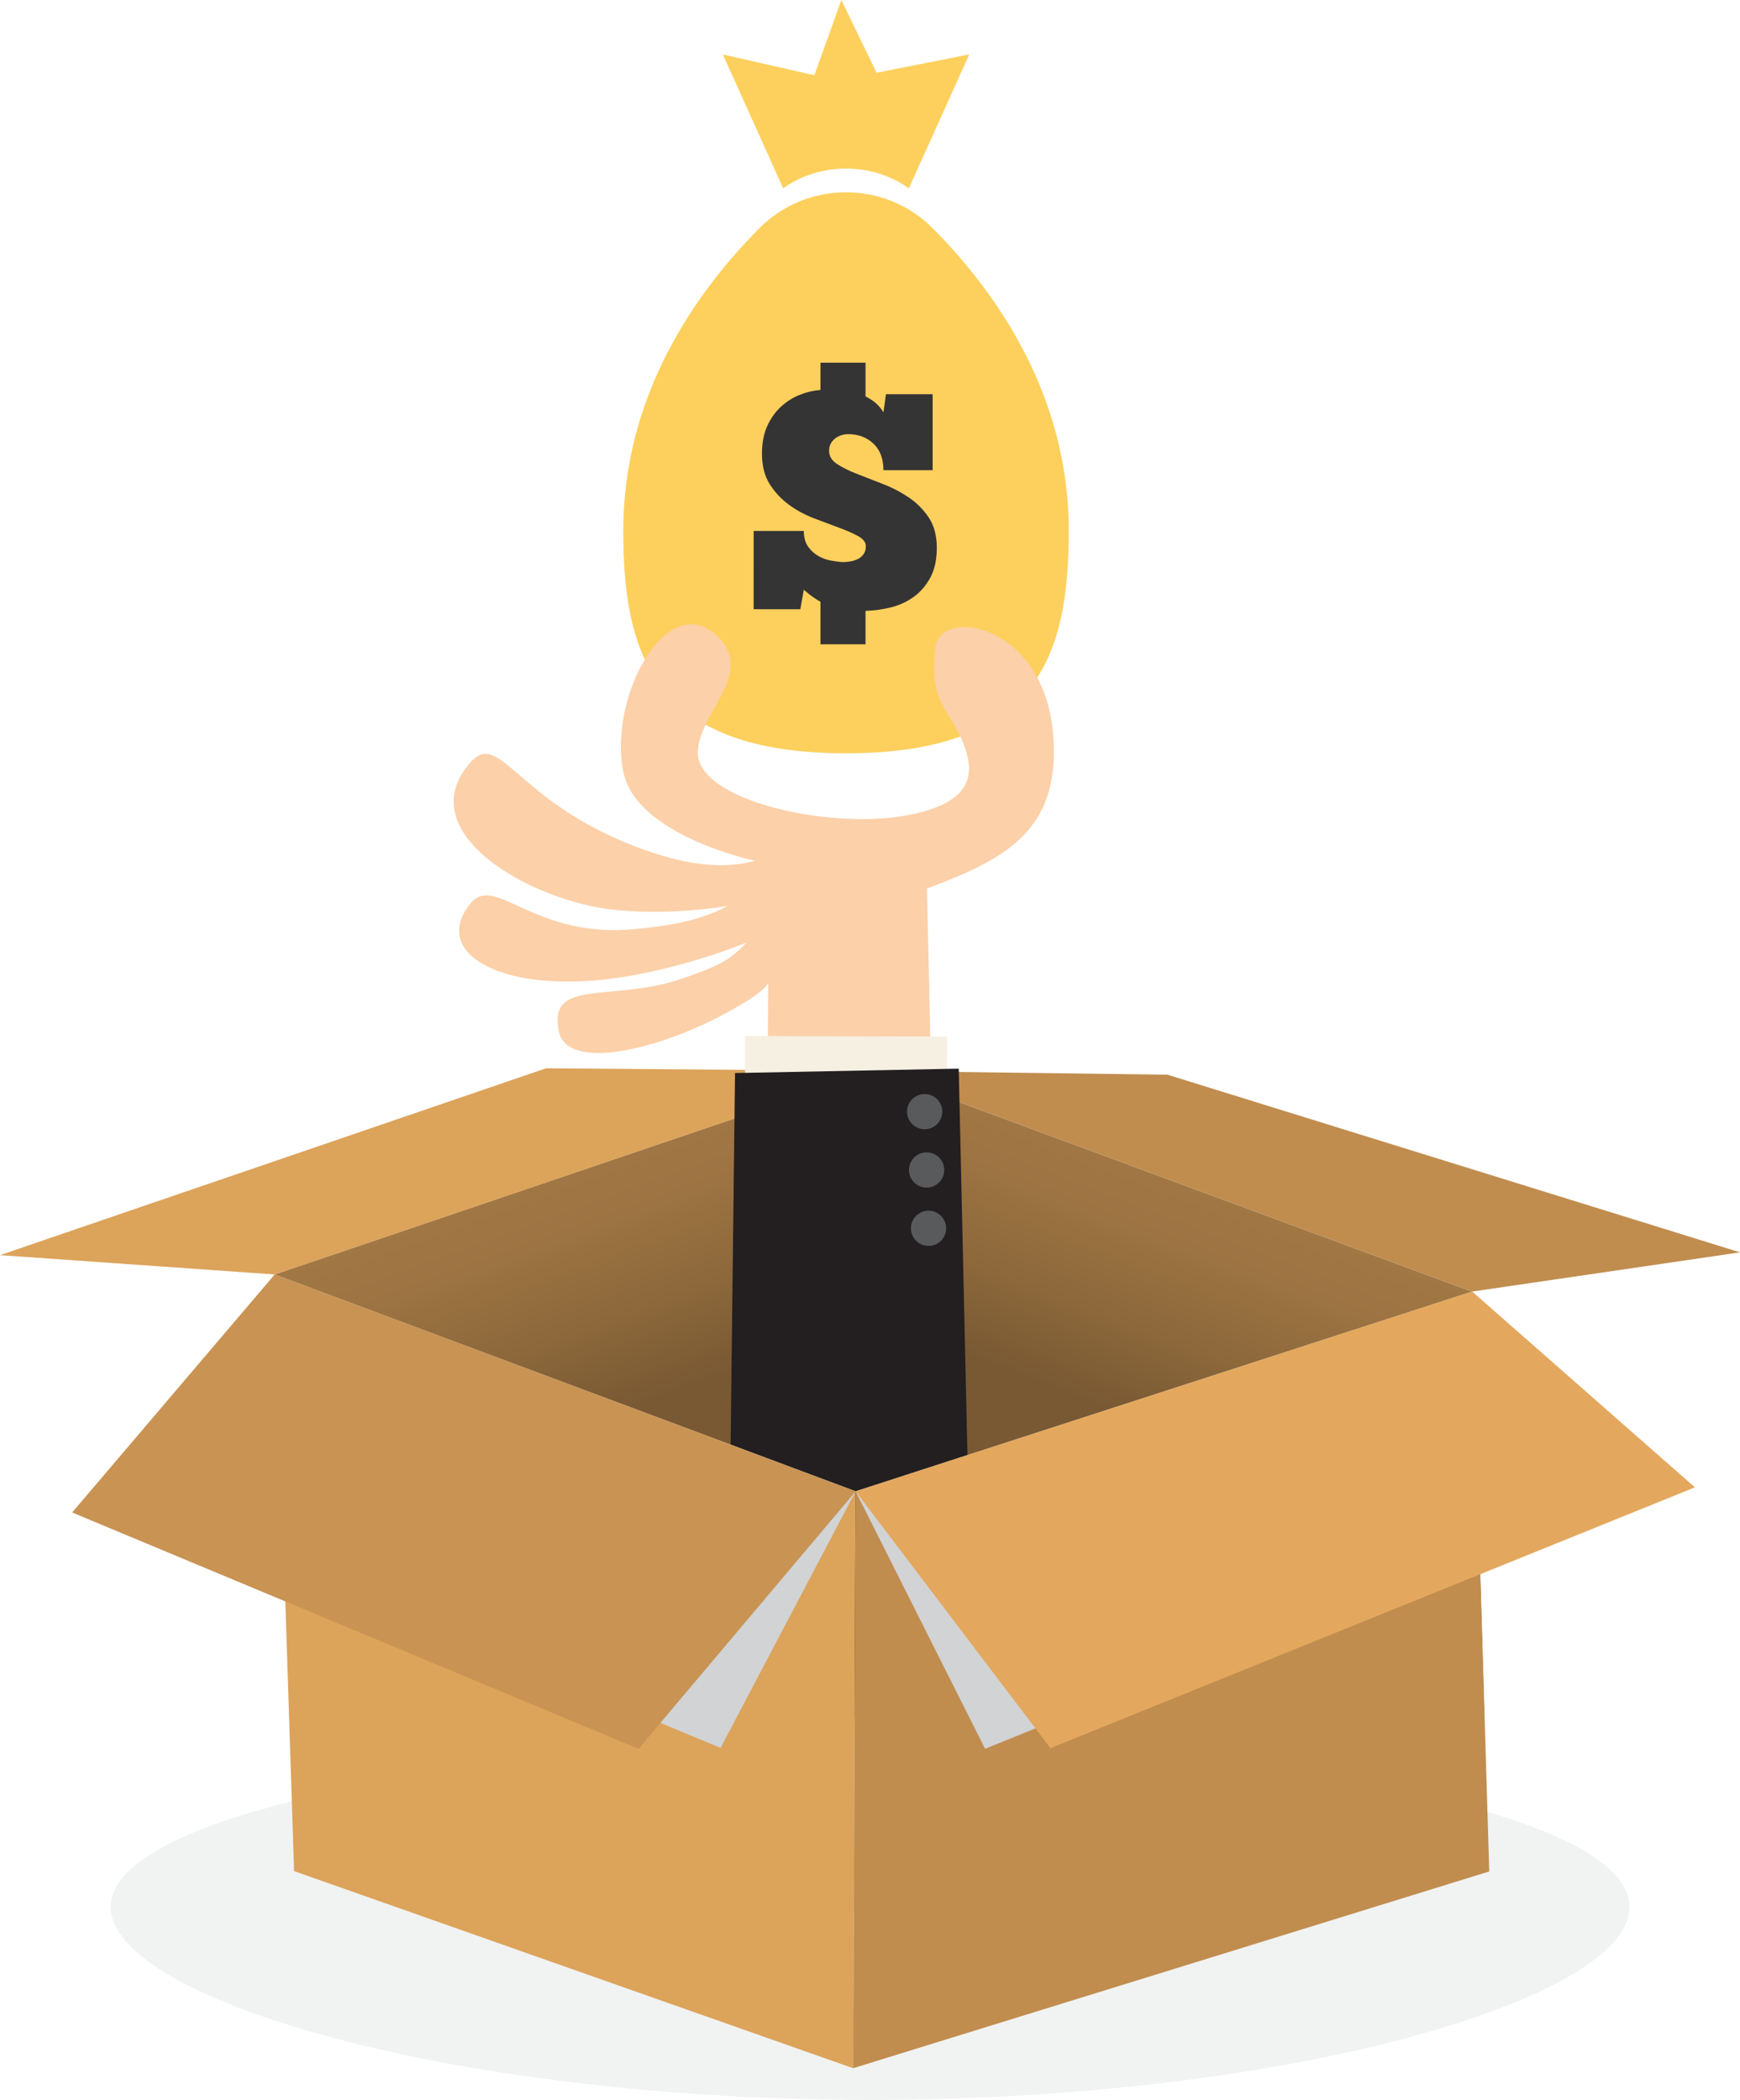 <?xml version="1.0" encoding="iso-8859-1"?>
<!-- Generator: Adobe Illustrator 19.2.0, SVG Export Plug-In . SVG Version: 6.00 Build 0)  -->
<svg version="1.1" id="Layer_1" xmlns="http://www.w3.org/2000/svg" xmlns:xlink="http://www.w3.org/1999/xlink" x="0px" y="0px"
	 viewBox="0 0 223.747 270" style="enable-background:new 0 0 223.747 270;" xml:space="preserve">
<g>
	<g>
		<path style="fill:#FDD05D;" d="M120.117,29.531c-0.06-0.061-0.121-0.122-0.181-0.183c-6.13-6.166-16.161-6.166-22.291,0
			c-0.06,0.061-0.12,0.121-0.181,0.182C89.458,37.64,80.145,50.81,80.145,68.213c0,15.82,3.824,28.645,28.645,28.645
			c24.821,0,28.645-12.825,28.645-28.645C137.436,50.81,128.123,37.64,120.117,29.531z"/>
		<g>
			<path style="fill:#343434;" d="M111.299,46.633v4.344c0.465,0.223,0.897,0.501,1.294,0.835c0.397,0.334,0.732,0.738,1.007,1.212
				l0.329-2.339h6.001v9.774h-6.33c0-1.476-0.432-2.617-1.294-3.425c-0.863-0.808-1.952-1.212-3.268-1.212
				c-0.246,0-0.515,0.042-0.802,0.125c-0.288,0.084-0.555,0.216-0.801,0.397c-0.247,0.181-0.446,0.404-0.596,0.669
				c-0.152,0.265-0.226,0.578-0.226,0.94c0,0.696,0.342,1.267,1.027,1.713c0.685,0.445,1.542,0.87,2.569,1.273
				c1.028,0.404,2.138,0.836,3.33,1.295c1.192,0.459,2.302,1.038,3.329,1.734c1.029,0.695,1.884,1.56,2.569,2.589
				c0.685,1.03,1.028,2.326,1.028,3.884c0,1.532-0.282,2.813-0.843,3.843c-0.562,1.03-1.282,1.859-2.158,2.485
				c-0.877,0.627-1.857,1.072-2.939,1.337c-1.083,0.265-2.158,0.411-3.226,0.439v4.302h-5.796v-5.472
				c-0.74-0.417-1.453-0.933-2.137-1.545l-0.453,2.506h-6.001V68.269h6.453c0,0.835,0.185,1.511,0.555,2.025
				c0.369,0.516,0.815,0.919,1.336,1.212c0.52,0.292,1.069,0.488,1.644,0.584c0.575,0.098,1.054,0.161,1.438,0.188
				c0.302,0,0.623-0.028,0.966-0.083c0.342-0.056,0.664-0.154,0.966-0.292c0.301-0.139,0.555-0.347,0.76-0.626
				c0.206-0.278,0.309-0.627,0.309-1.044c0-0.501-0.329-0.932-0.986-1.295c-0.658-0.362-1.48-0.724-2.466-1.086
				c-0.987-0.362-2.063-0.766-3.227-1.212c-1.165-0.444-2.24-1.03-3.227-1.753c-0.986-0.724-1.808-1.608-2.466-2.653
				c-0.658-1.045-0.986-2.345-0.986-3.905c0-1.392,0.232-2.59,0.699-3.593c0.466-1.002,1.062-1.83,1.788-2.485
				c0.726-0.654,1.534-1.155,2.425-1.504c0.891-0.348,1.761-0.549,2.61-0.606v-3.509H111.299z"/>
		</g>
		<path style="fill:#FDD05D;" d="M116.868,24.222L124.632,7l-11.916,2.353L108.188,0l-3.469,9.675L92.949,7l7.764,17.222
			C105.375,20.83,112.206,20.83,116.868,24.222z"/>
	</g>
	<path style="fill:#F1F2F2;" d="M209.548,245.199c0,11.812-43.723,24.801-97.659,24.801c-53.936,0-97.66-12.989-97.66-24.801
		c0-11.812,43.724-20.704,97.66-20.704C165.824,224.495,209.548,233.386,209.548,245.199z"/>
	<linearGradient id="SVGID_1_" gradientUnits="userSpaceOnUse" x1="85.684" y1="207.788" x2="65.678" y2="152.822">
		<stop  offset="0.457" style="stop-color:#795933"/>
		<stop  offset="0.656" style="stop-color:#8C683B"/>
		<stop  offset="0.857" style="stop-color:#9C7342"/>
		<stop  offset="1" style="stop-color:#A17744"/>
	</linearGradient>
	<polygon style="fill:url(#SVGID_1_);" points="113.294,197.738 112.474,137.697 35.322,163.87 37.817,219.971 	"/>
	<linearGradient id="SVGID_2_" gradientUnits="userSpaceOnUse" x1="140.422" y1="208.151" x2="160.773" y2="155.135">
		<stop  offset="0.457" style="stop-color:#795933"/>
		<stop  offset="0.656" style="stop-color:#8C683B"/>
		<stop  offset="0.857" style="stop-color:#9C7342"/>
		<stop  offset="1" style="stop-color:#A17744"/>
	</linearGradient>
	<polygon style="fill:url(#SVGID_2_);" points="190.858,220.018 189.272,166.075 112.474,137.697 113.294,197.738 	"/>
	<polygon style="fill:#C08D4F;" points="189.272,166.075 112.474,137.697 150.125,138.185 223.747,161.028 	"/>
	<polygon style="fill:#DCA35A;" points="35.322,163.87 112.474,137.697 70.222,137.36 0,161.386 	"/>
	<g>
		<g>
			<g>
				<g>
					<g>
						<g>
							<path style="fill:#FCD0A8;" d="M135.523,96.382c-0.15-16.208-14.655-18.549-15.246-13.119
								c-0.806,7.445,1.861,7.794,3.613,12.367c1.151,3.008,2.246,7.634-7.815,9.301c-10.025,1.66-26.419-2.108-26.343-8.178
								c0.06-4.939,7.2-10.007,2.805-14.664C86.033,75.192,78.13,89.5,80.17,99.305c1.698,8.162,16.906,11.372,16.906,11.372
								c-5.194,1.461-11.094-0.123-16.021-2.088C66.27,102.7,64.225,93.833,60.504,98.02c-8.001,9.01,7.915,17.982,18.769,18.999
								c7.594,0.712,14.356-0.548,14.356-0.548c-3.857,2.039-7.878,2.574-11.853,2.98c-13.148,1.343-18.099-7.193-21.283-3.281
								c-5.553,6.82,5.372,12.414,22.021,9.024c7.892-1.609,13.477-4.007,13.477-4.007c-2.459,2.725-4.892,3.419-7.716,4.453
								c-9.289,3.407-17.827-0.079-16.427,6.922c1.037,5.182,12.366,2.486,20.797-1.922c7.23-3.781,6.136-4.656,6.136-4.656
								l-0.188,38.074l21.679-1.861l-1.071-47.943C128.643,110.697,135.624,107.265,135.523,96.382z"/>
							<g>
								<polygon style="fill:#F5F0E1;" points="95.789,133.206 121.792,133.279 121.761,141.013 95.824,141.131 								"/>
								<polygon style="fill:#231F20;" points="94.516,137.971 123.286,137.406 125.16,220.614 93.537,220.823 								"/>
							</g>
						</g>
					</g>
					
						<ellipse transform="matrix(0.828 -0.56 0.56 0.828 -59.66 91.211)" style="fill:#595A5C;" cx="118.982" cy="142.941" rx="2.267" ry="2.266"/>
					
						<ellipse transform="matrix(0.828 -0.56 0.56 0.828 -63.82 92.643)" style="fill:#595A5C;" cx="119.233" cy="150.441" rx="2.266" ry="2.266"/>
					
						<ellipse transform="matrix(0.828 -0.56 0.56 0.828 -67.98 94.074)" style="fill:#595A5C;" cx="119.484" cy="157.941" rx="2.266" ry="2.266"/>
				</g>
			</g>
		</g>
	</g>
	<g>
		<polygon style="fill:#DCA35A;" points="35.322,163.87 110.025,191.755 109.703,265.93 37.817,240.586 		"/>
		<polygon style="fill:#C08D4F;" points="189.272,166.075 191.502,240.632 109.703,265.93 110.025,191.755 		"/>
		<polygon style="fill:#D1D3D4;" points="110.025,191.755 126.673,224.861 209.548,191.326 189.299,166.062 		"/>
		<polygon style="fill:#E3A85E;" points="110.025,191.755 135.076,224.779 217.95,191.243 189.299,166.062 		"/>
		<polygon style="fill:#D1D3D4;" points="110.025,191.755 35.322,163.87 19.82,194.366 92.655,224.753 		"/>
		<polygon style="fill:#C99353;" points="110.025,191.755 35.322,163.87 9.278,194.474 82.113,224.861 		"/>
	</g>
</g>
</svg>
